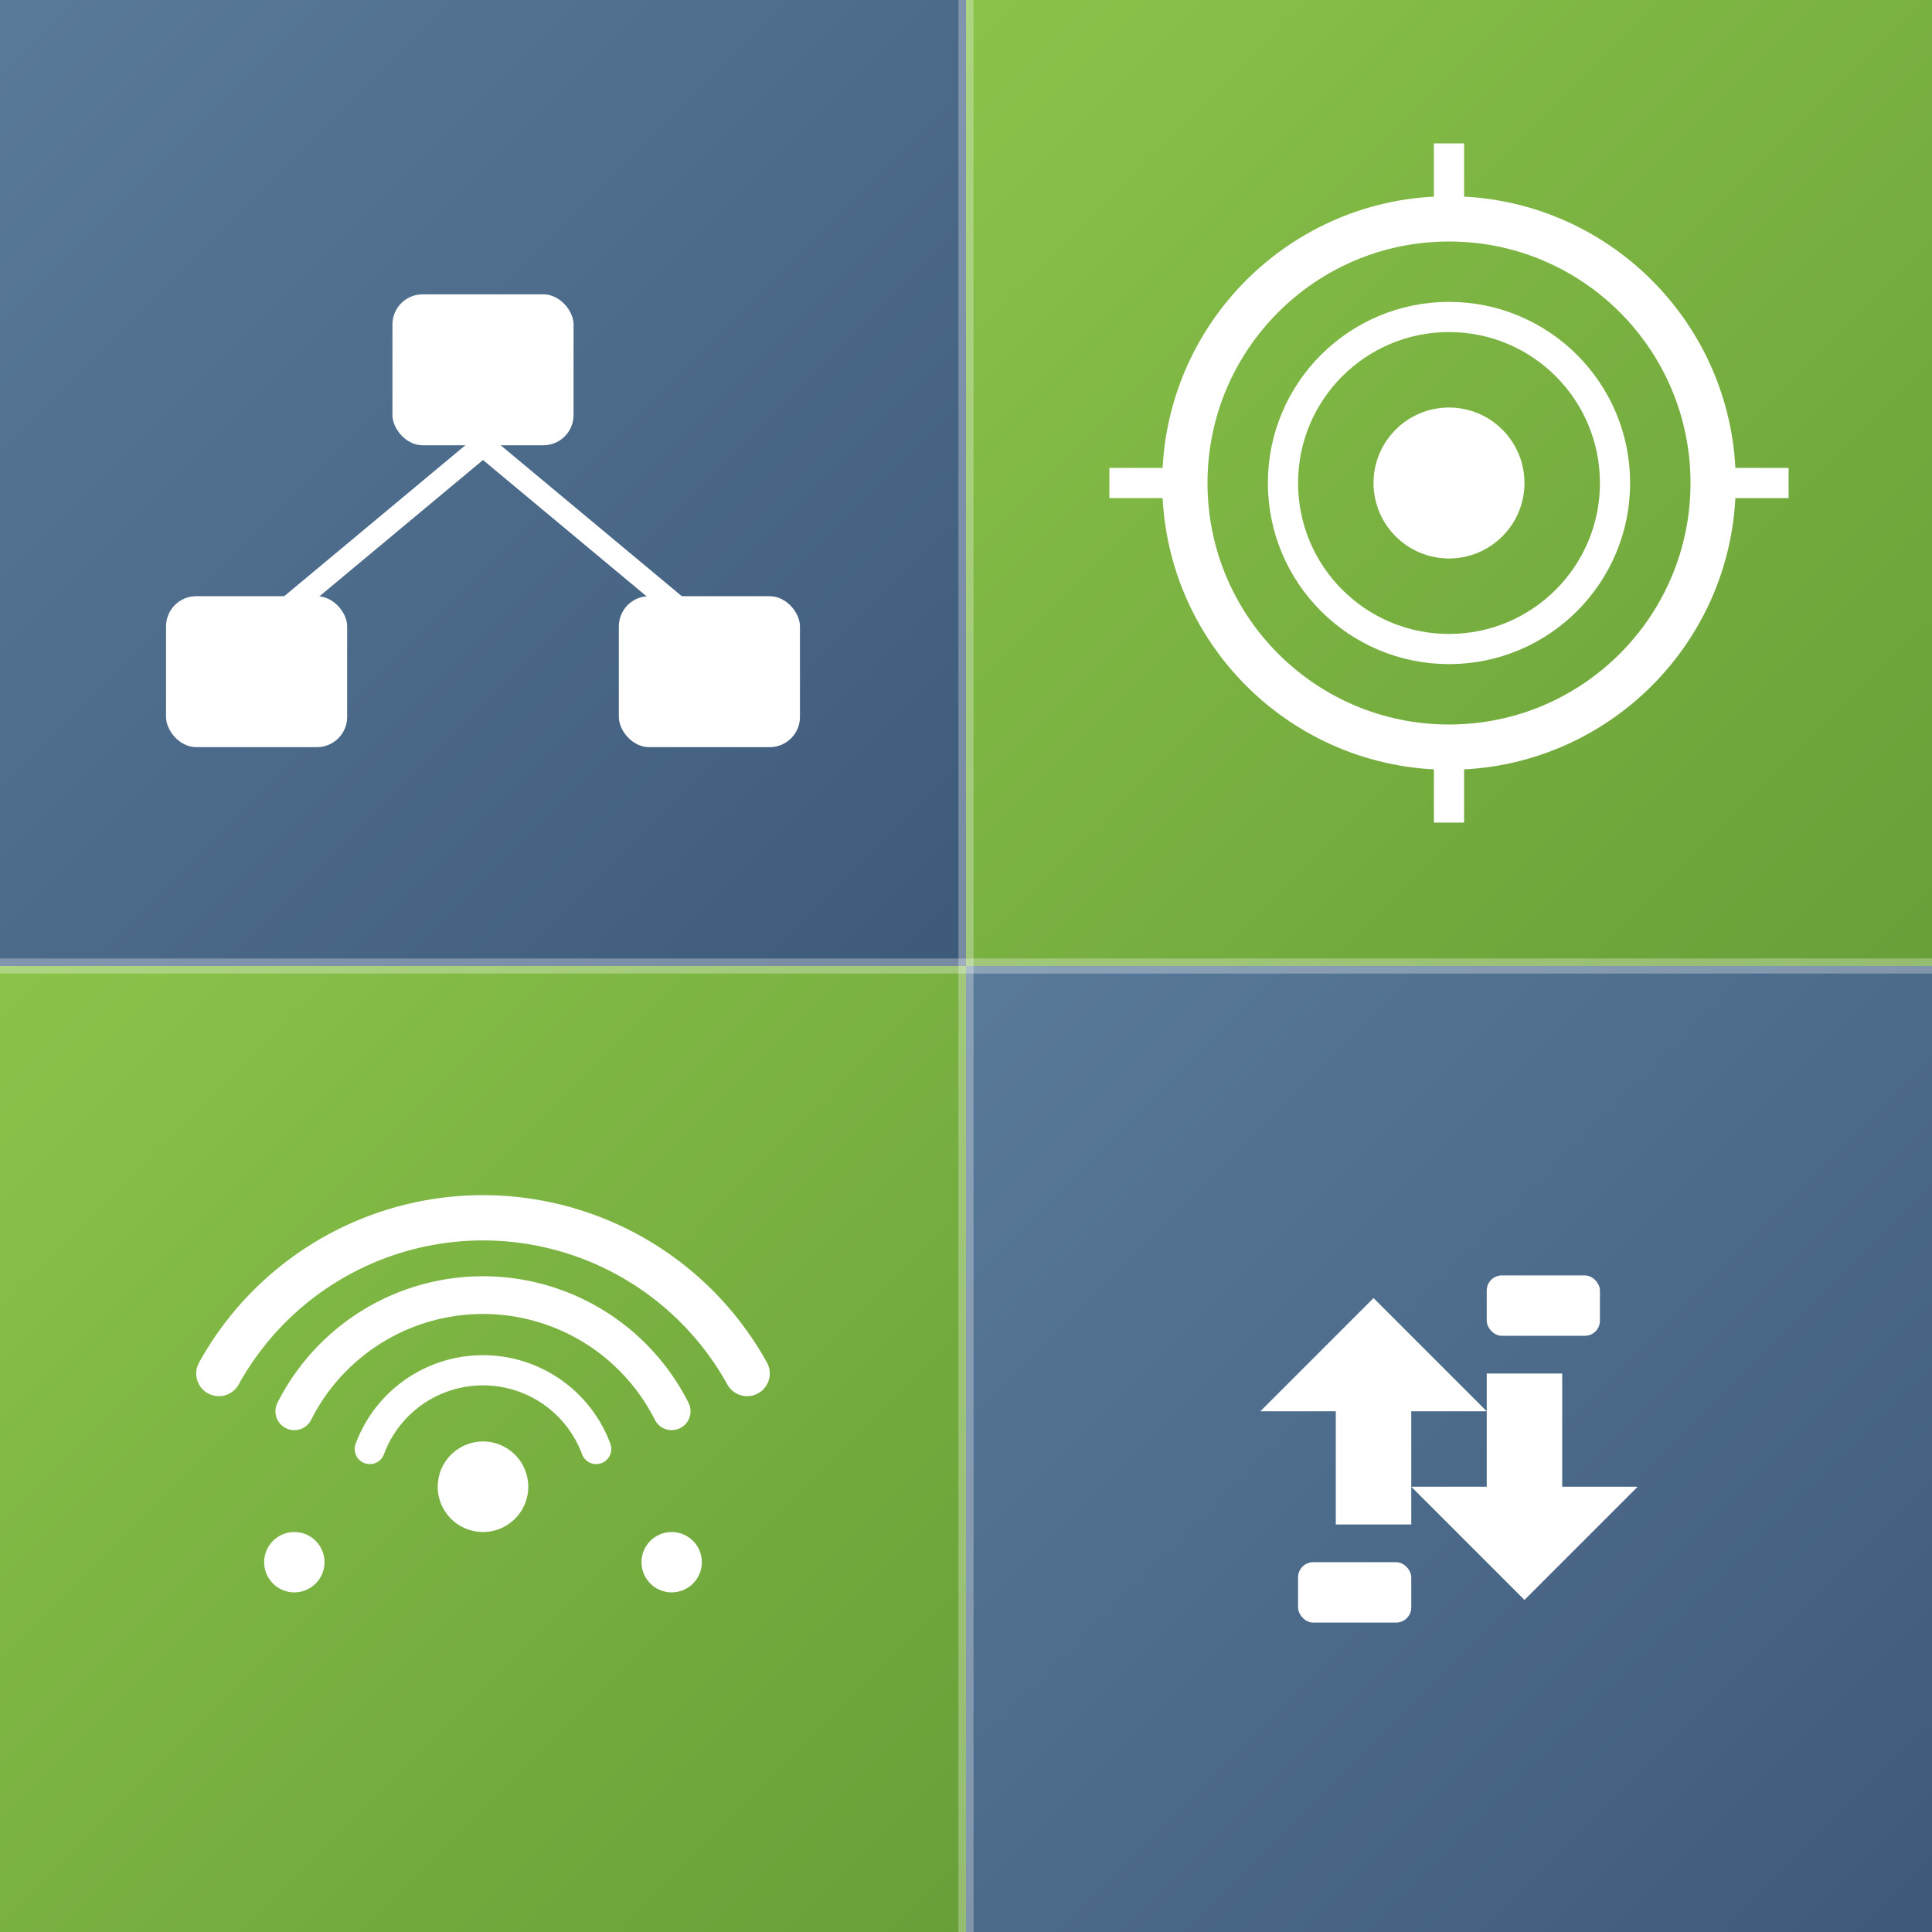 <svg width="256" height="256" viewBox="0 0 256 256" xmlns="http://www.w3.org/2000/svg">
  <rect x="0" y="0" width="256" height="256" fill="#333333" stroke="none"/>
  <defs>
    <linearGradient id="blueGradient" x1="0%" y1="0%" x2="100%" y2="100%">
      <stop offset="0%" style="stop-color:#5A7A9A;stop-opacity:1" />
      <stop offset="100%" style="stop-color:#3E5A7A;stop-opacity:1" />
    </linearGradient>
    <linearGradient id="greenGradient" x1="0%" y1="0%" x2="100%" y2="100%">
      <stop offset="0%" style="stop-color:#8BC34A;stop-opacity:1" />
      <stop offset="100%" style="stop-color:#689F38;stop-opacity:1" />
    </linearGradient>
  </defs>
  
  <!-- Background divided into 4 quadrants -->
  <!-- Top Left - Network Topology (Blue) -->
  <rect x="0" y="0" width="128" height="128" fill="url(#blueGradient)"/>
  
  <!-- Top Right - Target/Monitoring (Green) -->
  <rect x="128" y="0" width="128" height="128" fill="url(#greenGradient)"/>
  
  <!-- Bottom Left - Signal/WiFi (Green) -->
  <rect x="0" y="128" width="128" height="128" fill="url(#greenGradient)"/>
  
  <!-- Bottom Right - Upload/Download (Blue) -->
  <rect x="128" y="128" width="128" height="128" fill="url(#blueGradient)"/>
  
  <!-- Top Left Icon: Network Topology -->
  <g transform="translate(64, 64)">
    <!-- Central node -->
    <rect x="-12" y="-25" width="24" height="20" rx="4" fill="white"/>
    <!-- Connection lines -->
    <line x1="0" y1="-5" x2="-30" y2="20" stroke="white" stroke-width="3"/>
    <line x1="0" y1="-5" x2="30" y2="20" stroke="white" stroke-width="3"/>
    <!-- Left node -->
    <rect x="-42" y="15" width="24" height="20" rx="4" fill="white"/>
    <!-- Right node -->
    <rect x="18" y="15" width="24" height="20" rx="4" fill="white"/>
  </g>
  
  <!-- Top Right Icon: Target/Monitoring -->
  <g transform="translate(192, 64)">
    <!-- Outer circle -->
    <circle cx="0" cy="0" r="35" fill="none" stroke="white" stroke-width="6"/>
    <!-- Middle circle -->
    <circle cx="0" cy="0" r="22" fill="none" stroke="white" stroke-width="4"/>
    <!-- Inner circle -->
    <circle cx="0" cy="0" r="10" fill="white"/>
    <!-- Crosshair lines -->
    <line x1="-45" y1="0" x2="-35" y2="0" stroke="white" stroke-width="4"/>
    <line x1="35" y1="0" x2="45" y2="0" stroke="white" stroke-width="4"/>
    <line x1="0" y1="-45" x2="0" y2="-35" stroke="white" stroke-width="4"/>
    <line x1="0" y1="35" x2="0" y2="45" stroke="white" stroke-width="4"/>
  </g>
  
  <!-- Bottom Left Icon: WiFi/Signal -->
  <g transform="translate(64, 192)">
    <!-- Signal arcs -->
    <path d="M -35,-10 A 40,40 0 0,1 35,-10" fill="none" stroke="white" stroke-width="6" stroke-linecap="round"/>
    <path d="M -25,-5 A 28,28 0 0,1 25,-5" fill="none" stroke="white" stroke-width="5" stroke-linecap="round"/>
    <path d="M -15,0 A 16,16 0 0,1 15,0" fill="none" stroke="white" stroke-width="4" stroke-linecap="round"/>
    <!-- Central dot -->
    <circle cx="0" cy="5" r="6" fill="white"/>
    <!-- Side indicators -->
    <circle cx="-25" cy="15" r="4" fill="white"/>
    <circle cx="25" cy="15" r="4" fill="white"/>
  </g>
  
  <!-- Bottom Right Icon: Upload/Download Arrows -->
  <g transform="translate(192, 192)">
    <!-- Upload arrow -->
    <path d="M -15,10 L -15,-5 L -25,-5 L -10,-20 L 5,-5 L -5,-5 L -5,10 Z" fill="white"/>
    <!-- Download arrow -->
    <path d="M 15,-10 L 15,5 L 25,5 L 10,20 L -5,5 L 5,5 L 5,-10 Z" fill="white"/>
    <!-- Base rectangles -->
    <rect x="-20" y="15" width="15" height="8" rx="2" fill="white"/>
    <rect x="5" y="-23" width="15" height="8" rx="2" fill="white"/>
  </g>
  
  <!-- Subtle border lines between quadrants -->
  <line x1="128" y1="0" x2="128" y2="256" stroke="white" stroke-width="2" opacity="0.3"/>
  <line x1="0" y1="128" x2="256" y2="128" stroke="white" stroke-width="2" opacity="0.3"/>
  
</svg>